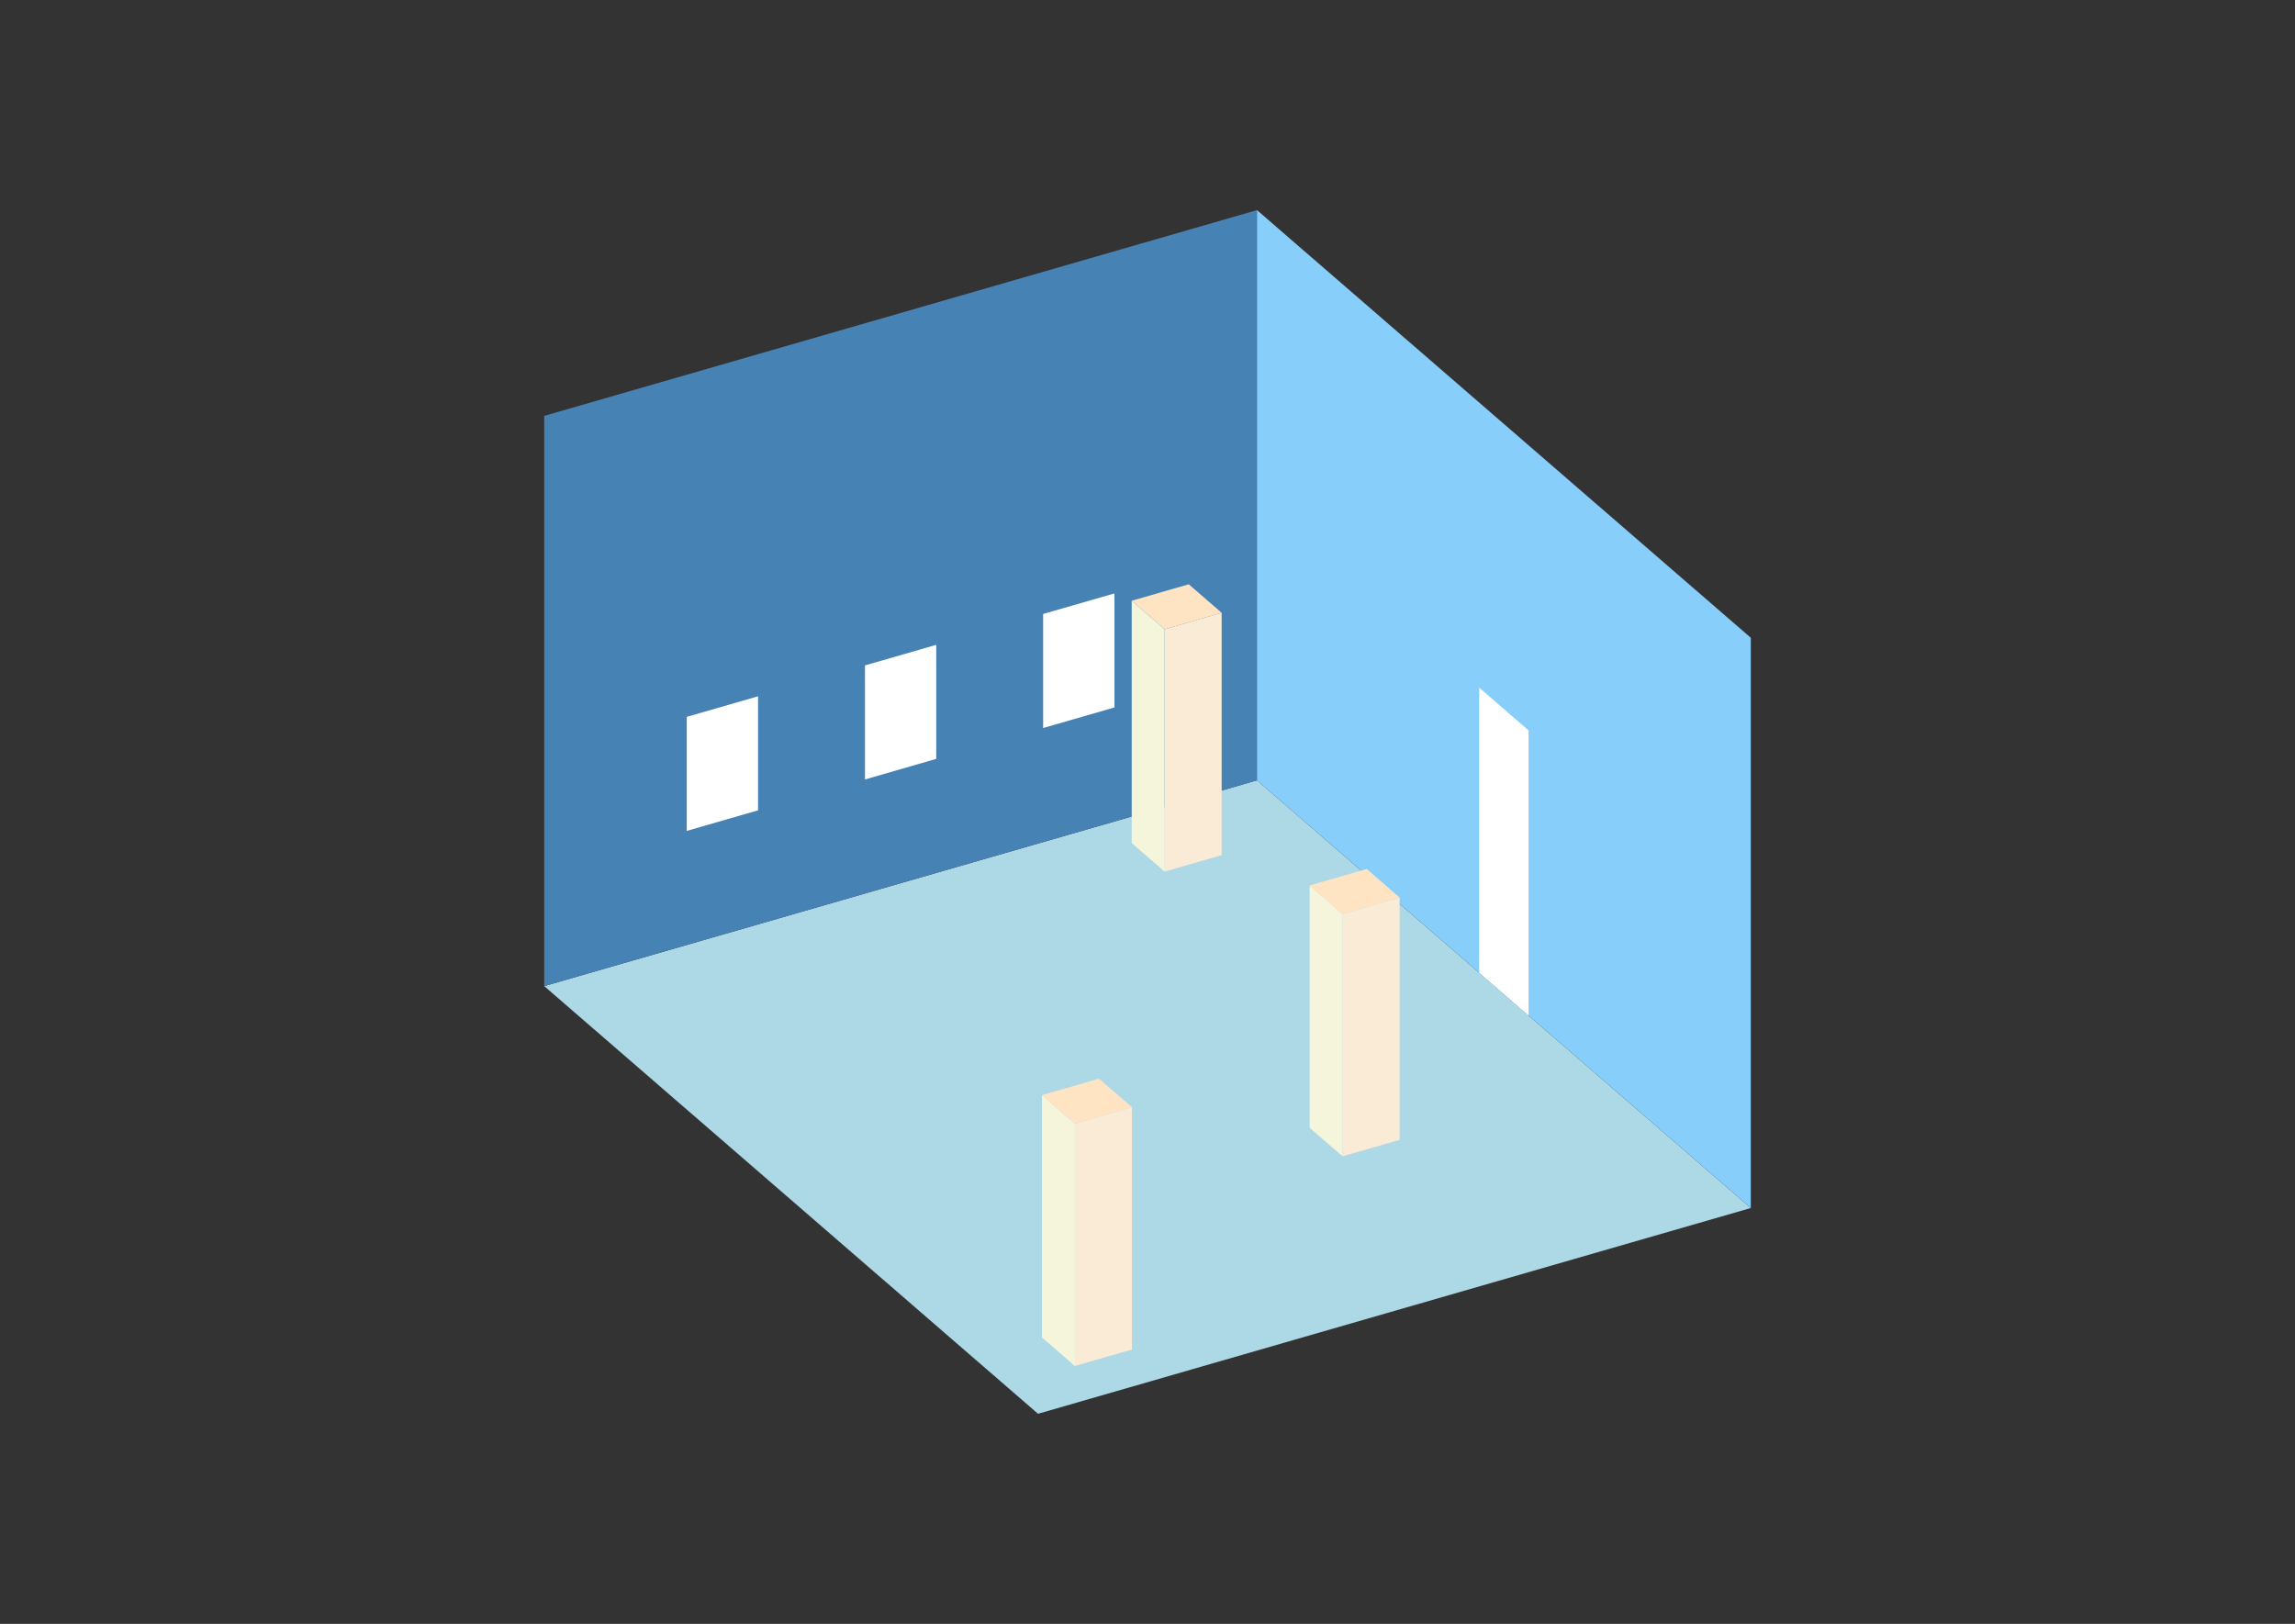 <?xml version="1.0" encoding="UTF-8"?>
<svg
  xmlns="http://www.w3.org/2000/svg"
  width="848"
  height="600"
  style="background-color:white"
>
  <rect width="100%" height="100%" fill="#333333" stroke="none"/>
  <polygon fill="lightblue" points="383.549,522.371 201.083,364.35 464.451,288.323 646.917,446.343" />
  <polygon fill="steelblue" points="201.083,364.35 201.083,153.657 464.451,77.629 464.451,288.323" />
  <polygon fill="lightskyblue" points="646.917,446.343 646.917,235.65 464.451,77.629 464.451,288.323" />
  <polygon fill="white" points="564.807,375.234 564.807,269.887 546.56,254.085 546.56,359.432" />
  <polygon fill="white" points="253.757,307.006 253.757,264.868 280.094,257.265 280.094,299.403" />
  <polygon fill="white" points="319.599,287.999 319.599,245.861 345.935,238.258 345.935,280.397" />
  <polygon fill="white" points="385.44,268.992 385.44,226.854 411.777,219.251 411.777,261.39" />
  <polygon fill="antiquewhite" points="496.083,427.245 496.083,337.7 517.152,331.618 517.152,421.163" />
  <polygon fill="beige" points="496.083,427.245 496.083,337.7 483.918,327.165 483.918,416.71" />
  <polygon fill="bisque" points="496.083,337.7 483.918,327.165 504.988,321.083 517.152,331.618" />
  <polygon fill="antiquewhite" points="397.176,504.71 397.176,415.166 418.245,409.083 418.245,498.628" />
  <polygon fill="beige" points="397.176,504.71 397.176,415.166 385.011,404.631 385.011,494.176" />
  <polygon fill="bisque" points="397.176,415.166 385.011,404.631 406.081,398.549 418.245,409.083" />
  <polygon fill="antiquewhite" points="430.33,322.046 430.33,232.501 451.399,226.419 451.399,315.964" />
  <polygon fill="beige" points="430.33,322.046 430.33,232.501 418.166,221.966 418.166,311.511" />
  <polygon fill="bisque" points="430.33,232.501 418.166,221.966 439.235,215.884 451.399,226.419" />
</svg>
